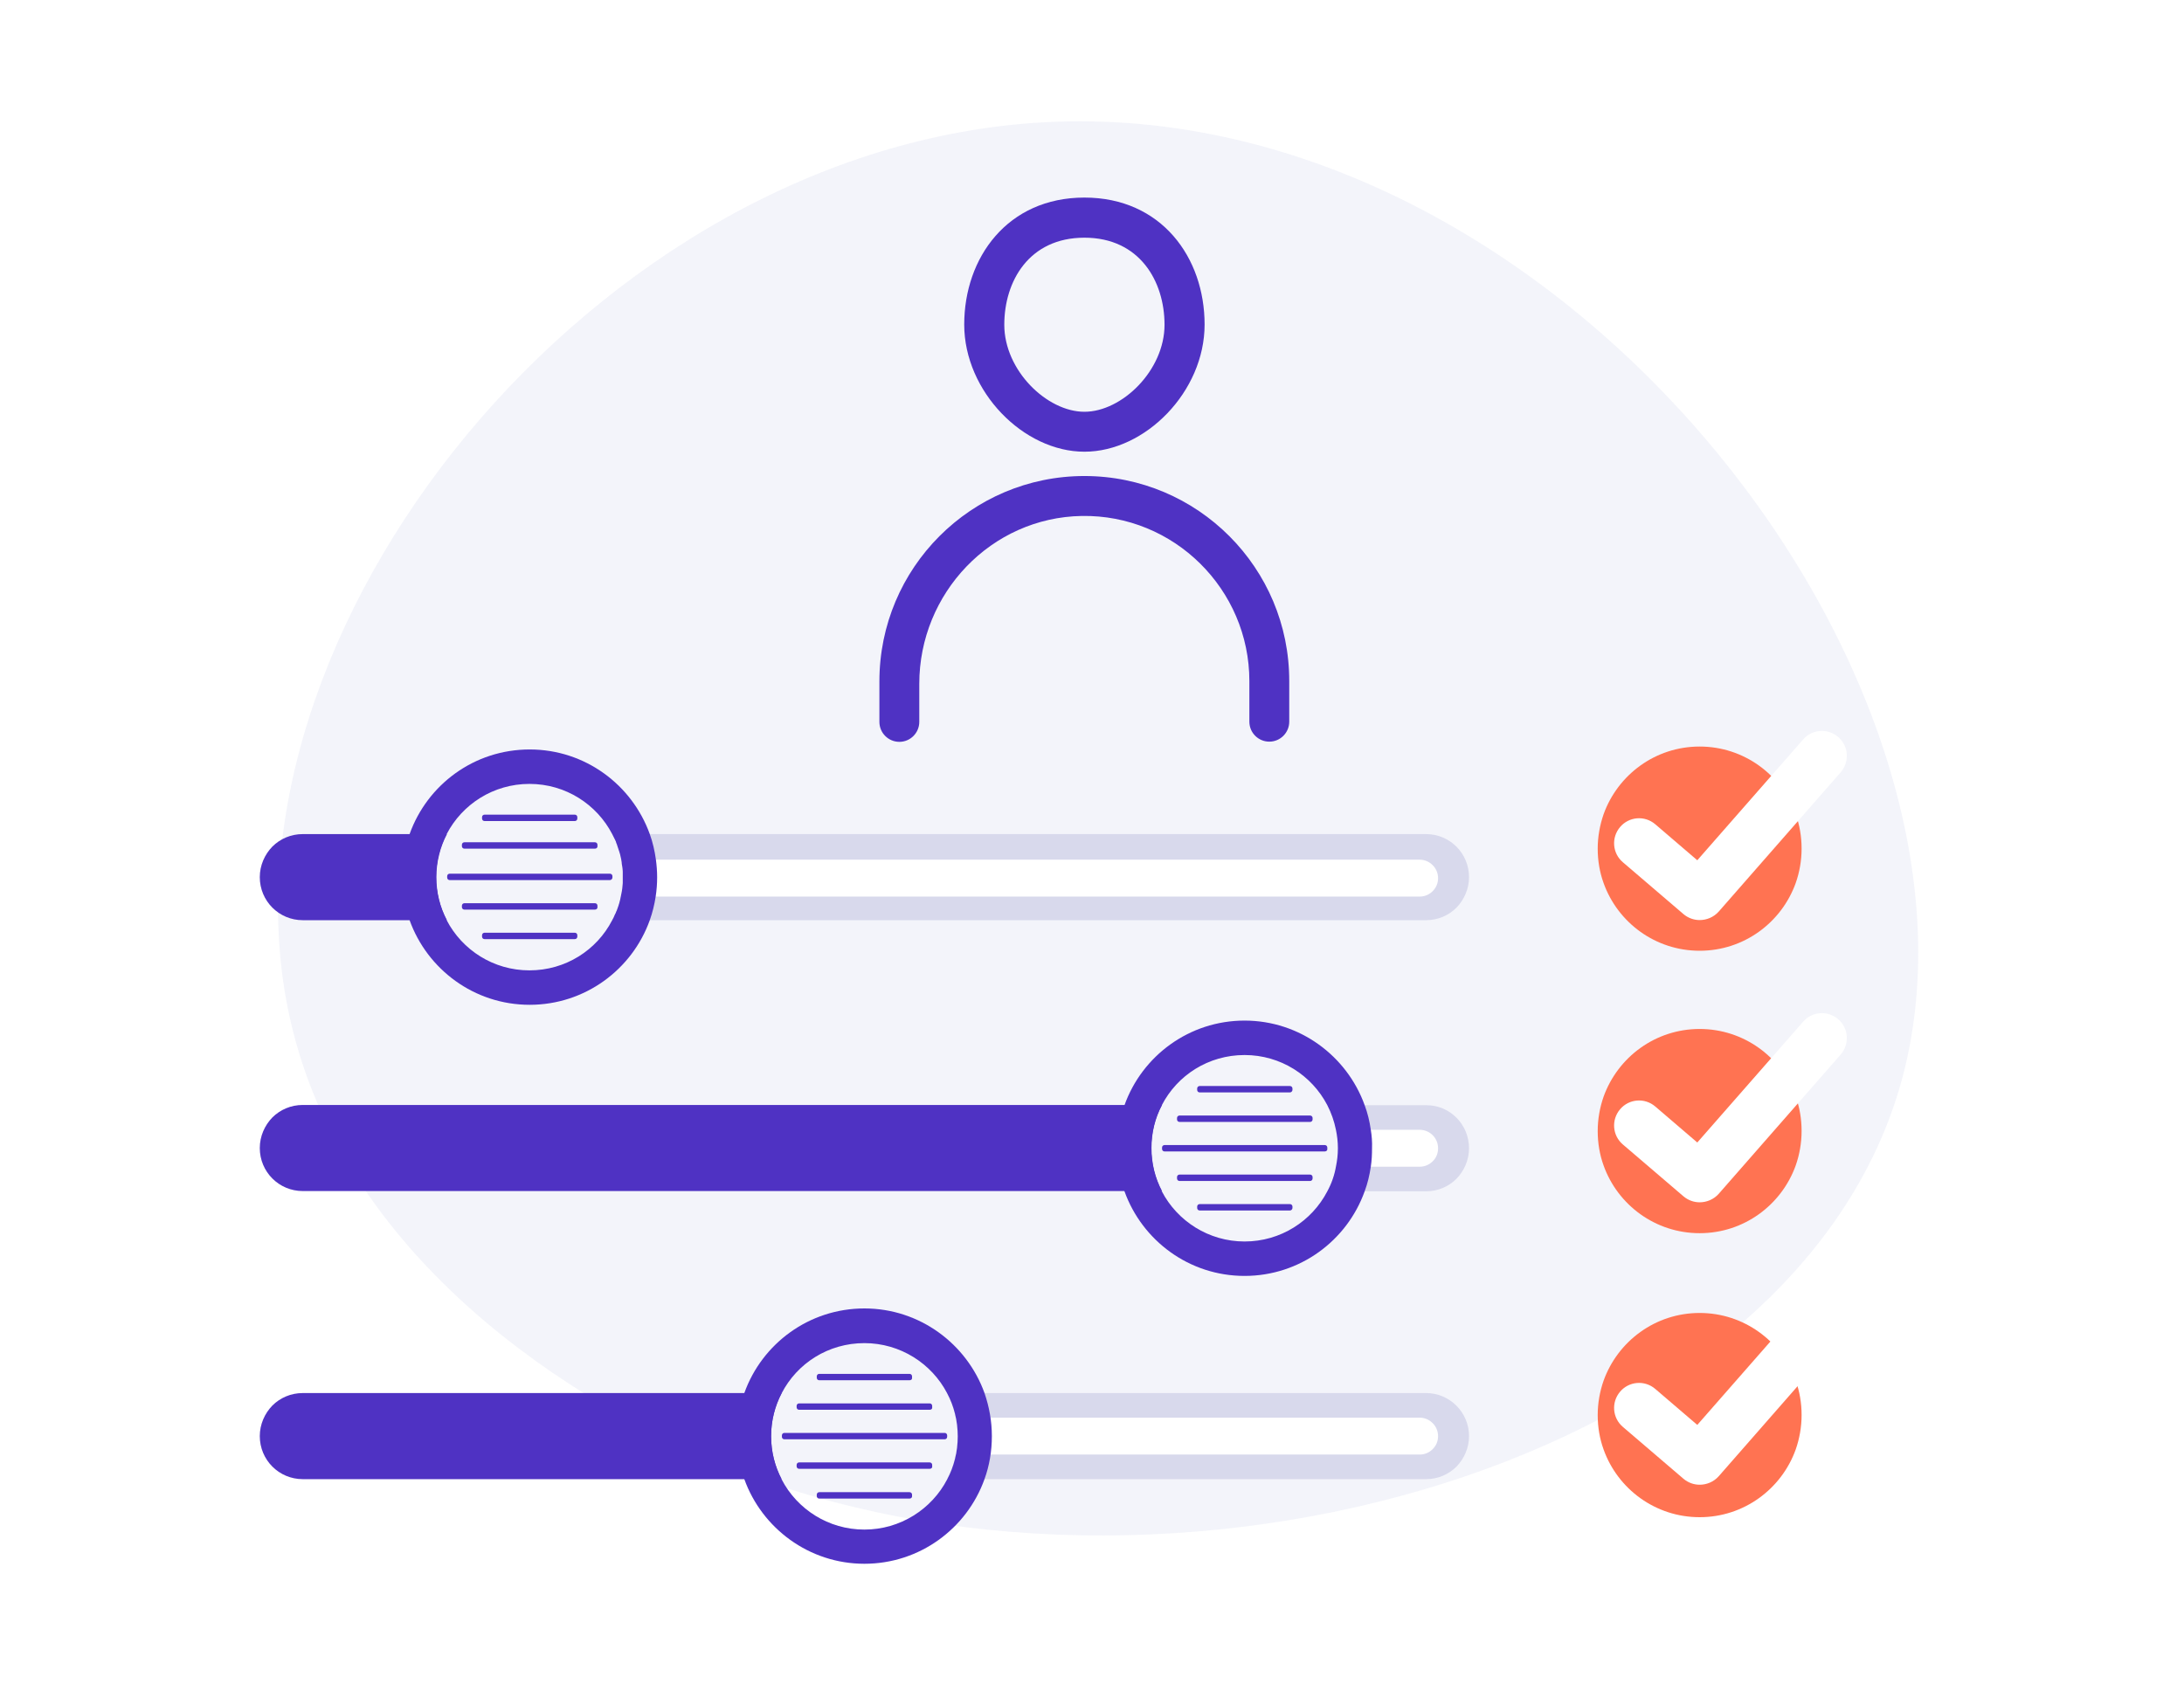 <svg width="180" height="140" viewBox="0 0 180 140" fill="none" xmlns="http://www.w3.org/2000/svg">
<g clip-path="url(#clip0)">
<path opacity="0.7" d="M156.608 89.496C147.28 121.883 93.608 135.789 58.129 120.125C53.954 118.277 28.992 107.26 23.858 83.772C16.965 52.192 48.98 12.107 86.058 10.079C128.732 7.765 166.095 56.552 156.608 89.496Z" fill="#EFF0F9"/>
<g filter="url(#filter0_d)">
<path d="M90.375 17.593C94.932 17.593 96.978 21.196 96.978 24.768C96.978 28.542 93.46 31.943 90.375 31.943C87.29 31.943 83.771 28.542 83.771 24.768C83.771 21.196 85.802 17.593 90.375 17.593ZM90.375 14.286C84.035 14.286 80.469 19.24 80.469 24.753C80.469 30.266 85.352 35.235 90.375 35.235C95.397 35.235 100.28 30.281 100.28 24.753C100.28 19.224 96.715 14.286 90.375 14.286Z" fill="#4F32C3"/>
<path d="M90.375 37.239C81.043 37.239 73.478 44.817 73.478 54.166V57.505C73.478 58.421 74.223 59.151 75.122 59.151C76.036 59.151 76.765 58.406 76.765 57.505V54.368C76.765 46.898 82.686 40.655 90.158 40.531C97.754 40.407 103.97 46.572 103.97 54.15V57.489C103.97 58.406 104.714 59.135 105.613 59.135C106.528 59.135 107.256 58.39 107.256 57.489V54.15C107.272 44.817 99.707 37.239 90.375 37.239Z" fill="#4F32C3"/>
</g>
<g filter="url(#filter1_d)">
<path d="M37.833 66.755C37.287 67.809 36.963 69.026 36.963 70.303C36.963 71.581 37.267 72.797 37.833 73.852H25.953C23.99 73.852 22.411 72.27 22.411 70.303C22.411 69.33 22.816 68.438 23.443 67.789C24.091 67.14 24.982 66.755 25.953 66.755H37.833Z" fill="#4F32C3"/>
<path d="M122.073 70.303C122.073 71.276 121.669 72.168 121.041 72.817C120.394 73.466 119.503 73.852 118.531 73.852H51.476C51.557 73.689 51.638 73.547 51.699 73.385C51.739 73.304 51.759 73.223 51.8 73.162C51.84 73.081 51.861 73 51.901 72.919C52.023 72.594 52.124 72.25 52.184 71.905C52.245 71.621 52.286 71.317 52.326 71.013C52.326 70.932 52.346 70.871 52.346 70.79C52.346 70.729 52.346 70.688 52.346 70.627C52.346 70.526 52.346 70.425 52.346 70.303C52.346 70.202 52.346 70.1 52.346 69.999C52.346 69.938 52.346 69.897 52.346 69.837C52.346 69.756 52.326 69.674 52.326 69.593C52.326 69.533 52.306 69.492 52.306 69.451C52.306 69.37 52.286 69.289 52.265 69.208C52.245 69.107 52.225 69.005 52.225 68.904C52.225 68.884 52.225 68.884 52.225 68.863C52.205 68.722 52.164 68.559 52.124 68.417C52.103 68.356 52.083 68.296 52.063 68.215C52.023 68.052 51.962 67.89 51.901 67.728C51.881 67.647 51.84 67.586 51.82 67.505C51.78 67.424 51.759 67.322 51.719 67.241C51.678 67.16 51.638 67.079 51.597 66.998C51.557 66.917 51.517 66.836 51.476 66.755H118.531C120.495 66.755 122.073 68.336 122.073 70.303Z" fill="#D8D9EC"/>
<path d="M119.523 70.384C119.523 70.81 119.362 71.175 119.078 71.459C118.795 71.743 118.43 71.905 118.005 71.905H52.165C52.225 71.621 52.266 71.317 52.306 71.013C52.306 70.932 52.327 70.871 52.327 70.79C52.327 70.729 52.327 70.688 52.327 70.628C52.327 70.526 52.327 70.425 52.327 70.303C52.327 70.202 52.327 70.1 52.327 69.999C52.327 69.938 52.327 69.898 52.327 69.837C52.327 69.756 52.306 69.675 52.306 69.594C52.306 69.533 52.286 69.492 52.286 69.452C52.286 69.37 52.266 69.289 52.245 69.208C52.225 69.107 52.205 69.005 52.205 68.904C52.205 68.884 52.205 68.884 52.205 68.864H118.005C118.835 68.864 119.523 69.553 119.523 70.384Z" fill="white"/>
<path d="M55.059 68.864C54.958 68.134 54.796 67.424 54.553 66.755C53.096 62.699 49.23 59.779 44.656 59.779C40.081 59.779 36.215 62.679 34.758 66.755C34.353 67.87 34.151 69.066 34.151 70.303C34.151 71.54 34.373 72.757 34.758 73.852C36.215 77.907 40.081 80.827 44.656 80.827C49.209 80.827 53.096 77.927 54.553 73.852C54.776 73.223 54.937 72.574 55.039 71.905C55.12 71.378 55.16 70.851 55.16 70.303C55.16 69.817 55.12 69.33 55.059 68.864ZM51.881 72.919C51.861 73 51.82 73.081 51.78 73.162C51.76 73.243 51.719 73.324 51.679 73.385C51.618 73.547 51.537 73.71 51.456 73.852C50.181 76.325 47.611 77.988 44.635 77.988C41.66 77.988 39.089 76.305 37.814 73.852C37.268 72.797 36.944 71.581 36.944 70.303C36.944 69.026 37.248 67.809 37.814 66.755C39.089 64.301 41.66 62.618 44.635 62.618C47.611 62.618 50.181 64.301 51.456 66.755C51.497 66.836 51.537 66.917 51.578 66.998C51.618 67.079 51.658 67.16 51.699 67.241C51.739 67.323 51.78 67.404 51.8 67.505C51.841 67.586 51.861 67.647 51.881 67.728C51.942 67.89 51.982 68.052 52.043 68.215C52.063 68.275 52.084 68.336 52.104 68.417C52.144 68.559 52.164 68.701 52.205 68.864C52.205 68.884 52.205 68.884 52.205 68.904C52.225 69.005 52.245 69.107 52.245 69.208C52.266 69.289 52.266 69.37 52.286 69.451C52.286 69.492 52.306 69.553 52.306 69.594C52.306 69.675 52.326 69.756 52.326 69.837C52.326 69.898 52.326 69.938 52.326 69.999C52.326 70.1 52.326 70.202 52.326 70.303C52.326 70.405 52.326 70.526 52.326 70.628C52.326 70.688 52.326 70.729 52.326 70.79C52.326 70.871 52.306 70.932 52.306 71.013C52.286 71.317 52.225 71.621 52.164 71.905C52.104 72.25 52.003 72.594 51.881 72.919Z" fill="#4F32C3"/>
<path d="M48.379 65.68H40.931C40.81 65.68 40.729 65.579 40.729 65.477V65.356C40.729 65.234 40.83 65.153 40.931 65.153H48.379C48.501 65.153 48.582 65.254 48.582 65.356V65.477C48.582 65.579 48.501 65.68 48.379 65.68Z" fill="#4F32C3"/>
<path d="M50.038 67.956H39.271C39.15 67.956 39.069 67.855 39.069 67.753V67.632C39.069 67.51 39.17 67.429 39.271 67.429H50.038C50.16 67.429 50.241 67.53 50.241 67.632V67.753C50.261 67.855 50.16 67.956 50.038 67.956Z" fill="#4F32C3"/>
<path d="M51.273 70.546H38.057C37.935 70.546 37.855 70.445 37.855 70.344V70.222C37.855 70.1 37.956 70.019 38.057 70.019H51.273C51.395 70.019 51.475 70.121 51.475 70.222V70.344C51.475 70.445 51.374 70.546 51.273 70.546Z" fill="#4F32C3"/>
<path d="M50.038 72.98H39.271C39.15 72.98 39.069 72.878 39.069 72.777V72.655C39.069 72.534 39.17 72.453 39.271 72.453H50.038C50.16 72.453 50.241 72.554 50.241 72.655V72.777C50.261 72.878 50.16 72.98 50.038 72.98Z" fill="#4F32C3"/>
<path d="M48.379 75.413H40.931C40.81 75.413 40.729 75.312 40.729 75.21V75.088C40.729 74.967 40.83 74.886 40.931 74.886H48.379C48.501 74.886 48.582 74.987 48.582 75.088V75.21C48.582 75.312 48.501 75.413 48.379 75.413Z" fill="#4F32C3"/>
</g>
<g filter="url(#filter2_d)">
<path d="M96.773 89.083C96.206 90.138 95.903 91.354 95.903 92.632C95.903 93.909 96.206 95.126 96.773 96.18H25.953C23.99 96.18 22.411 94.599 22.411 92.632C22.411 91.658 22.816 90.766 23.443 90.117C24.091 89.469 24.982 89.083 25.953 89.083H96.773Z" fill="#4F32C3"/>
<path d="M122.073 92.652C122.073 93.625 121.669 94.517 121.041 95.166C120.393 95.815 119.503 96.2 118.531 96.2H110.416C110.962 95.146 111.286 93.929 111.286 92.652C111.286 91.374 110.982 90.158 110.416 89.103H118.531C120.495 89.083 122.073 90.685 122.073 92.652Z" fill="#D8D9EC"/>
<path d="M119.523 92.652C119.523 93.078 119.361 93.463 119.078 93.727C118.794 94.01 118.43 94.173 118.005 94.173H111.124C111.225 93.686 111.285 93.179 111.285 92.652C111.285 92.125 111.225 91.618 111.124 91.131H118.005C118.835 91.131 119.523 91.8 119.523 92.652Z" fill="white"/>
<path d="M113.978 91.131C113.877 90.421 113.715 89.752 113.472 89.103C112.015 85.048 108.128 82.128 103.574 82.128C99.02 82.128 95.134 85.028 93.677 89.103C93.272 90.219 93.07 91.415 93.07 92.652C93.07 93.889 93.293 95.105 93.677 96.2C95.134 100.256 99 103.175 103.574 103.175C108.128 103.175 112.015 100.276 113.472 96.2C113.715 95.551 113.877 94.862 113.978 94.172C114.059 93.666 114.079 93.159 114.079 92.652C114.099 92.125 114.059 91.618 113.978 91.131ZM110.395 96.2C109.12 98.654 106.55 100.337 103.574 100.337C100.619 100.337 98.029 98.654 96.754 96.2C96.207 95.146 95.883 93.929 95.883 92.652C95.883 91.374 96.187 90.158 96.754 89.103C98.029 86.63 100.599 84.967 103.574 84.967C106.55 84.967 109.12 86.65 110.395 89.103C110.719 89.732 110.962 90.421 111.104 91.131C111.205 91.618 111.266 92.125 111.266 92.652C111.266 93.179 111.205 93.686 111.104 94.172C110.982 94.882 110.739 95.572 110.395 96.2Z" fill="#4F32C3"/>
<path d="M107.318 88.049H99.87C99.749 88.049 99.668 87.948 99.668 87.846V87.725C99.668 87.603 99.769 87.522 99.87 87.522H107.318C107.44 87.522 107.521 87.623 107.521 87.725V87.846C107.521 87.948 107.42 88.049 107.318 88.049Z" fill="#4F32C3"/>
<path d="M108.978 90.482H98.211C98.089 90.482 98.008 90.381 98.008 90.279V90.158C98.008 90.036 98.109 89.955 98.211 89.955H108.978C109.099 89.955 109.18 90.056 109.18 90.158V90.279C109.18 90.381 109.099 90.482 108.978 90.482Z" fill="#4F32C3"/>
<path d="M110.192 92.915H96.976C96.854 92.915 96.773 92.814 96.773 92.713V92.591C96.773 92.469 96.875 92.388 96.976 92.388H110.192C110.313 92.388 110.394 92.49 110.394 92.591V92.713C110.415 92.814 110.313 92.915 110.192 92.915Z" fill="#4F32C3"/>
<path d="M108.978 95.349H98.211C98.089 95.349 98.008 95.247 98.008 95.146V95.024C98.008 94.903 98.109 94.822 98.211 94.822H108.978C109.099 94.822 109.18 94.923 109.18 95.024V95.146C109.18 95.247 109.099 95.349 108.978 95.349Z" fill="#4F32C3"/>
<path d="M107.318 97.782H99.87C99.749 97.782 99.668 97.68 99.668 97.579V97.457C99.668 97.336 99.769 97.255 99.87 97.255H107.318C107.44 97.255 107.521 97.356 107.521 97.457V97.579C107.521 97.68 107.42 97.782 107.318 97.782Z" fill="#4F32C3"/>
</g>
<g filter="url(#filter3_d)">
<path d="M65.421 112.831C64.875 113.885 64.551 115.102 64.551 116.379C64.551 117.657 64.855 118.873 65.421 119.928H25.953C23.99 119.928 22.411 118.346 22.411 116.379C22.411 115.406 22.816 114.514 23.443 113.865C24.091 113.216 24.982 112.831 25.953 112.831H65.421Z" fill="#4F32C3"/>
<path d="M122.074 116.379C122.074 117.353 121.669 118.245 121.041 118.894C120.394 119.542 119.503 119.928 118.532 119.928H79.064C79.387 119.299 79.63 118.61 79.772 117.9C79.873 117.413 79.914 116.906 79.914 116.379C79.914 115.852 79.853 115.345 79.772 114.858C79.63 114.149 79.387 113.459 79.064 112.831H118.532C120.495 112.831 122.074 114.433 122.074 116.379Z" fill="#D8D9EC"/>
<path d="M119.523 116.379C119.523 116.805 119.362 117.17 119.078 117.454C118.795 117.738 118.431 117.9 118.005 117.9H79.772C79.873 117.414 79.914 116.907 79.914 116.379C79.914 115.852 79.853 115.345 79.772 114.859H118.005C118.835 114.859 119.523 115.548 119.523 116.379Z" fill="white"/>
<path d="M82.14 112.831C80.683 108.776 76.796 105.856 72.242 105.856C67.688 105.856 63.802 108.755 62.345 112.831C61.94 113.946 61.738 115.142 61.738 116.379C61.738 117.637 61.96 118.833 62.345 119.928C63.802 123.983 67.688 126.903 72.242 126.903C76.796 126.903 80.683 124.003 82.14 119.928C82.545 118.813 82.747 117.616 82.747 116.379C82.747 115.142 82.524 113.946 82.14 112.831ZM72.242 124.085C69.267 124.085 66.697 122.402 65.421 119.948C64.875 118.894 64.551 117.677 64.551 116.4C64.551 115.122 64.855 113.906 65.421 112.851C66.697 110.377 69.267 108.715 72.242 108.715C75.197 108.715 77.788 110.398 79.063 112.851C79.63 113.906 79.934 115.122 79.934 116.4C79.934 117.677 79.63 118.894 79.063 119.948C77.788 122.402 75.197 124.085 72.242 124.085Z" fill="#4F32C3"/>
<path d="M75.966 111.776H68.518C68.397 111.776 68.316 111.675 68.316 111.574V111.452C68.316 111.33 68.417 111.249 68.518 111.249H75.966C76.088 111.249 76.169 111.351 76.169 111.452V111.574C76.189 111.695 76.088 111.776 75.966 111.776Z" fill="#4F32C3"/>
<path d="M77.626 114.21H66.859C66.737 114.21 66.656 114.108 66.656 114.007V113.885C66.656 113.764 66.757 113.683 66.859 113.683H77.626C77.747 113.683 77.828 113.784 77.828 113.885V114.007C77.849 114.129 77.747 114.21 77.626 114.21Z" fill="#4F32C3"/>
<path d="M78.861 116.643H65.644C65.523 116.643 65.442 116.542 65.442 116.44V116.318C65.442 116.197 65.543 116.116 65.644 116.116H78.861C78.982 116.116 79.063 116.217 79.063 116.318V116.44C79.063 116.562 78.962 116.643 78.861 116.643Z" fill="#4F32C3"/>
<path d="M77.626 119.076H66.859C66.737 119.076 66.656 118.975 66.656 118.874V118.752C66.656 118.63 66.757 118.549 66.859 118.549H77.626C77.747 118.549 77.828 118.65 77.828 118.752V118.874C77.849 118.995 77.747 119.076 77.626 119.076Z" fill="#4F32C3"/>
<path d="M75.966 121.53H68.518C68.397 121.53 68.316 121.428 68.316 121.327V121.205C68.316 121.084 68.417 121.002 68.518 121.002H75.966C76.088 121.002 76.169 121.104 76.169 121.205V121.327C76.189 121.428 76.088 121.53 75.966 121.53Z" fill="#4F32C3"/>
</g>
<g filter="url(#filter4_d)">
<path d="M149.483 67.955C149.483 68.961 149.305 69.918 148.997 70.793C147.832 74.037 144.74 76.372 141.081 76.372C137.439 76.372 134.33 74.053 133.165 70.793C132.841 69.901 132.679 68.944 132.679 67.955C132.679 66.966 132.857 66.009 133.165 65.117C134.33 61.873 137.422 59.538 141.081 59.538C144.723 59.538 147.832 61.857 148.997 65.117C149.321 66.009 149.483 66.966 149.483 67.955Z" fill="#FF7352"/>
<path d="M141.081 73.842C140.612 73.842 140.142 73.68 139.754 73.356L134.751 69.074C133.893 68.344 133.78 67.047 134.525 66.171C135.253 65.312 136.548 65.198 137.422 65.944L140.887 68.912L149.612 58.954C150.357 58.095 151.652 58.014 152.51 58.76C153.368 59.506 153.449 60.803 152.704 61.663L142.651 73.145C142.23 73.615 141.648 73.842 141.081 73.842Z" fill="white"/>
</g>
<g filter="url(#filter5_d)">
<path d="M149.483 91.236C149.483 92.225 149.305 93.198 148.997 94.074C147.832 97.318 144.74 99.653 141.081 99.653C137.439 99.653 134.33 97.334 133.165 94.074C132.841 93.182 132.679 92.225 132.679 91.236C132.679 90.247 132.857 89.274 133.165 88.398C134.33 85.154 137.422 82.819 141.081 82.819C144.723 82.819 147.832 85.138 148.997 88.398C149.321 89.274 149.483 90.231 149.483 91.236Z" fill="#FF7352"/>
<path d="M141.081 97.107C140.612 97.107 140.142 96.945 139.754 96.62L134.751 92.339C133.893 91.609 133.78 90.312 134.525 89.436C135.253 88.576 136.548 88.463 137.422 89.209L140.887 92.177L149.612 82.219C150.357 81.359 151.652 81.278 152.51 82.024C153.368 82.77 153.449 84.068 152.704 84.927L142.651 96.409C142.23 96.88 141.648 97.107 141.081 97.107Z" fill="white"/>
</g>
<g filter="url(#filter6_d)">
<path d="M149.483 114.647C149.483 115.636 149.305 116.609 148.997 117.485C147.832 120.728 144.74 123.064 141.081 123.064C137.439 123.064 134.33 120.744 133.165 117.485C132.841 116.593 132.679 115.636 132.679 114.647C132.679 113.657 132.857 112.684 133.165 111.808C134.33 108.565 137.422 106.229 141.081 106.229C144.723 106.229 147.832 108.549 148.997 111.808C149.321 112.7 149.483 113.657 149.483 114.647Z" fill="#FF7352"/>
<path d="M141.081 120.388C140.612 120.388 140.142 120.225 139.754 119.901L134.751 115.62C133.893 114.89 133.78 113.592 134.525 112.717C135.253 111.857 136.548 111.744 137.422 112.49L140.887 115.457L149.612 105.5C150.357 104.64 151.652 104.559 152.51 105.305C153.368 106.051 153.449 107.349 152.704 108.208L142.651 119.69C142.23 120.161 141.648 120.388 141.081 120.388Z" fill="white"/>
</g>
</g>
<defs>
<filter id="filter0_d" x="67.478" y="11.286" width="43.778" height="54.865" filterUnits="userSpaceOnUse" color-interpolation-filters="sRGB">
<feFlood flood-opacity="0" result="BackgroundImageFix"/>
<feColorMatrix in="SourceAlpha" type="matrix" values="0 0 0 0 0 0 0 0 0 0 0 0 0 0 0 0 0 0 127 0"/>
<feOffset dx="-1" dy="2"/>
<feGaussianBlur stdDeviation="2.5"/>
<feColorMatrix type="matrix" values="0 0 0 0 0.047 0 0 0 0 0 0 0 0 0 0.52 0 0 0 0.1 0"/>
<feBlend mode="normal" in2="BackgroundImageFix" result="effect1_dropShadow"/>
<feBlend mode="normal" in="SourceGraphic" in2="effect1_dropShadow" result="shape"/>
</filter>
<filter id="filter1_d" x="16.411" y="56.779" width="109.662" height="31.047" filterUnits="userSpaceOnUse" color-interpolation-filters="sRGB">
<feFlood flood-opacity="0" result="BackgroundImageFix"/>
<feColorMatrix in="SourceAlpha" type="matrix" values="0 0 0 0 0 0 0 0 0 0 0 0 0 0 0 0 0 0 127 0"/>
<feOffset dx="-1" dy="2"/>
<feGaussianBlur stdDeviation="2.5"/>
<feColorMatrix type="matrix" values="0 0 0 0 0.047 0 0 0 0 0 0 0 0 0 0.52 0 0 0 0.1 0"/>
<feBlend mode="normal" in2="BackgroundImageFix" result="effect1_dropShadow"/>
<feBlend mode="normal" in="SourceGraphic" in2="effect1_dropShadow" result="shape"/>
</filter>
<filter id="filter2_d" x="16.411" y="79.128" width="109.662" height="31.047" filterUnits="userSpaceOnUse" color-interpolation-filters="sRGB">
<feFlood flood-opacity="0" result="BackgroundImageFix"/>
<feColorMatrix in="SourceAlpha" type="matrix" values="0 0 0 0 0 0 0 0 0 0 0 0 0 0 0 0 0 0 127 0"/>
<feOffset dx="-1" dy="2"/>
<feGaussianBlur stdDeviation="2.5"/>
<feColorMatrix type="matrix" values="0 0 0 0 0.047 0 0 0 0 0 0 0 0 0 0.52 0 0 0 0.1 0"/>
<feBlend mode="normal" in2="BackgroundImageFix" result="effect1_dropShadow"/>
<feBlend mode="normal" in="SourceGraphic" in2="effect1_dropShadow" result="shape"/>
</filter>
<filter id="filter3_d" x="16.411" y="102.856" width="109.663" height="31.047" filterUnits="userSpaceOnUse" color-interpolation-filters="sRGB">
<feFlood flood-opacity="0" result="BackgroundImageFix"/>
<feColorMatrix in="SourceAlpha" type="matrix" values="0 0 0 0 0 0 0 0 0 0 0 0 0 0 0 0 0 0 127 0"/>
<feOffset dx="-1" dy="2"/>
<feGaussianBlur stdDeviation="2.5"/>
<feColorMatrix type="matrix" values="0 0 0 0 0.047 0 0 0 0 0 0 0 0 0 0.52 0 0 0 0.1 0"/>
<feBlend mode="normal" in2="BackgroundImageFix" result="effect1_dropShadow"/>
<feBlend mode="normal" in="SourceGraphic" in2="effect1_dropShadow" result="shape"/>
</filter>
<filter id="filter4_d" x="126.679" y="55.251" width="30.533" height="28.122" filterUnits="userSpaceOnUse" color-interpolation-filters="sRGB">
<feFlood flood-opacity="0" result="BackgroundImageFix"/>
<feColorMatrix in="SourceAlpha" type="matrix" values="0 0 0 0 0 0 0 0 0 0 0 0 0 0 0 0 0 0 127 0"/>
<feOffset dx="-1" dy="2"/>
<feGaussianBlur stdDeviation="2.5"/>
<feColorMatrix type="matrix" values="0 0 0 0 0.047 0 0 0 0 0 0 0 0 0 0.52 0 0 0 0.1 0"/>
<feBlend mode="normal" in2="BackgroundImageFix" result="effect1_dropShadow"/>
<feBlend mode="normal" in="SourceGraphic" in2="effect1_dropShadow" result="shape"/>
</filter>
<filter id="filter5_d" x="126.679" y="78.515" width="30.533" height="28.138" filterUnits="userSpaceOnUse" color-interpolation-filters="sRGB">
<feFlood flood-opacity="0" result="BackgroundImageFix"/>
<feColorMatrix in="SourceAlpha" type="matrix" values="0 0 0 0 0 0 0 0 0 0 0 0 0 0 0 0 0 0 127 0"/>
<feOffset dx="-1" dy="2"/>
<feGaussianBlur stdDeviation="2.5"/>
<feColorMatrix type="matrix" values="0 0 0 0 0.047 0 0 0 0 0 0 0 0 0 0.52 0 0 0 0.1 0"/>
<feBlend mode="normal" in2="BackgroundImageFix" result="effect1_dropShadow"/>
<feBlend mode="normal" in="SourceGraphic" in2="effect1_dropShadow" result="shape"/>
</filter>
<filter id="filter6_d" x="126.679" y="101.796" width="30.533" height="28.268" filterUnits="userSpaceOnUse" color-interpolation-filters="sRGB">
<feFlood flood-opacity="0" result="BackgroundImageFix"/>
<feColorMatrix in="SourceAlpha" type="matrix" values="0 0 0 0 0 0 0 0 0 0 0 0 0 0 0 0 0 0 127 0"/>
<feOffset dx="-1" dy="2"/>
<feGaussianBlur stdDeviation="2.5"/>
<feColorMatrix type="matrix" values="0 0 0 0 0.047 0 0 0 0 0 0 0 0 0 0.52 0 0 0 0.1 0"/>
<feBlend mode="normal" in2="BackgroundImageFix" result="effect1_dropShadow"/>
<feBlend mode="normal" in="SourceGraphic" in2="effect1_dropShadow" result="shape"/>
</filter>
<clipPath id="clip0">
<rect width="154" height="120" fill="white" transform="translate(13 10)"/>
</clipPath>
</defs>
</svg>
